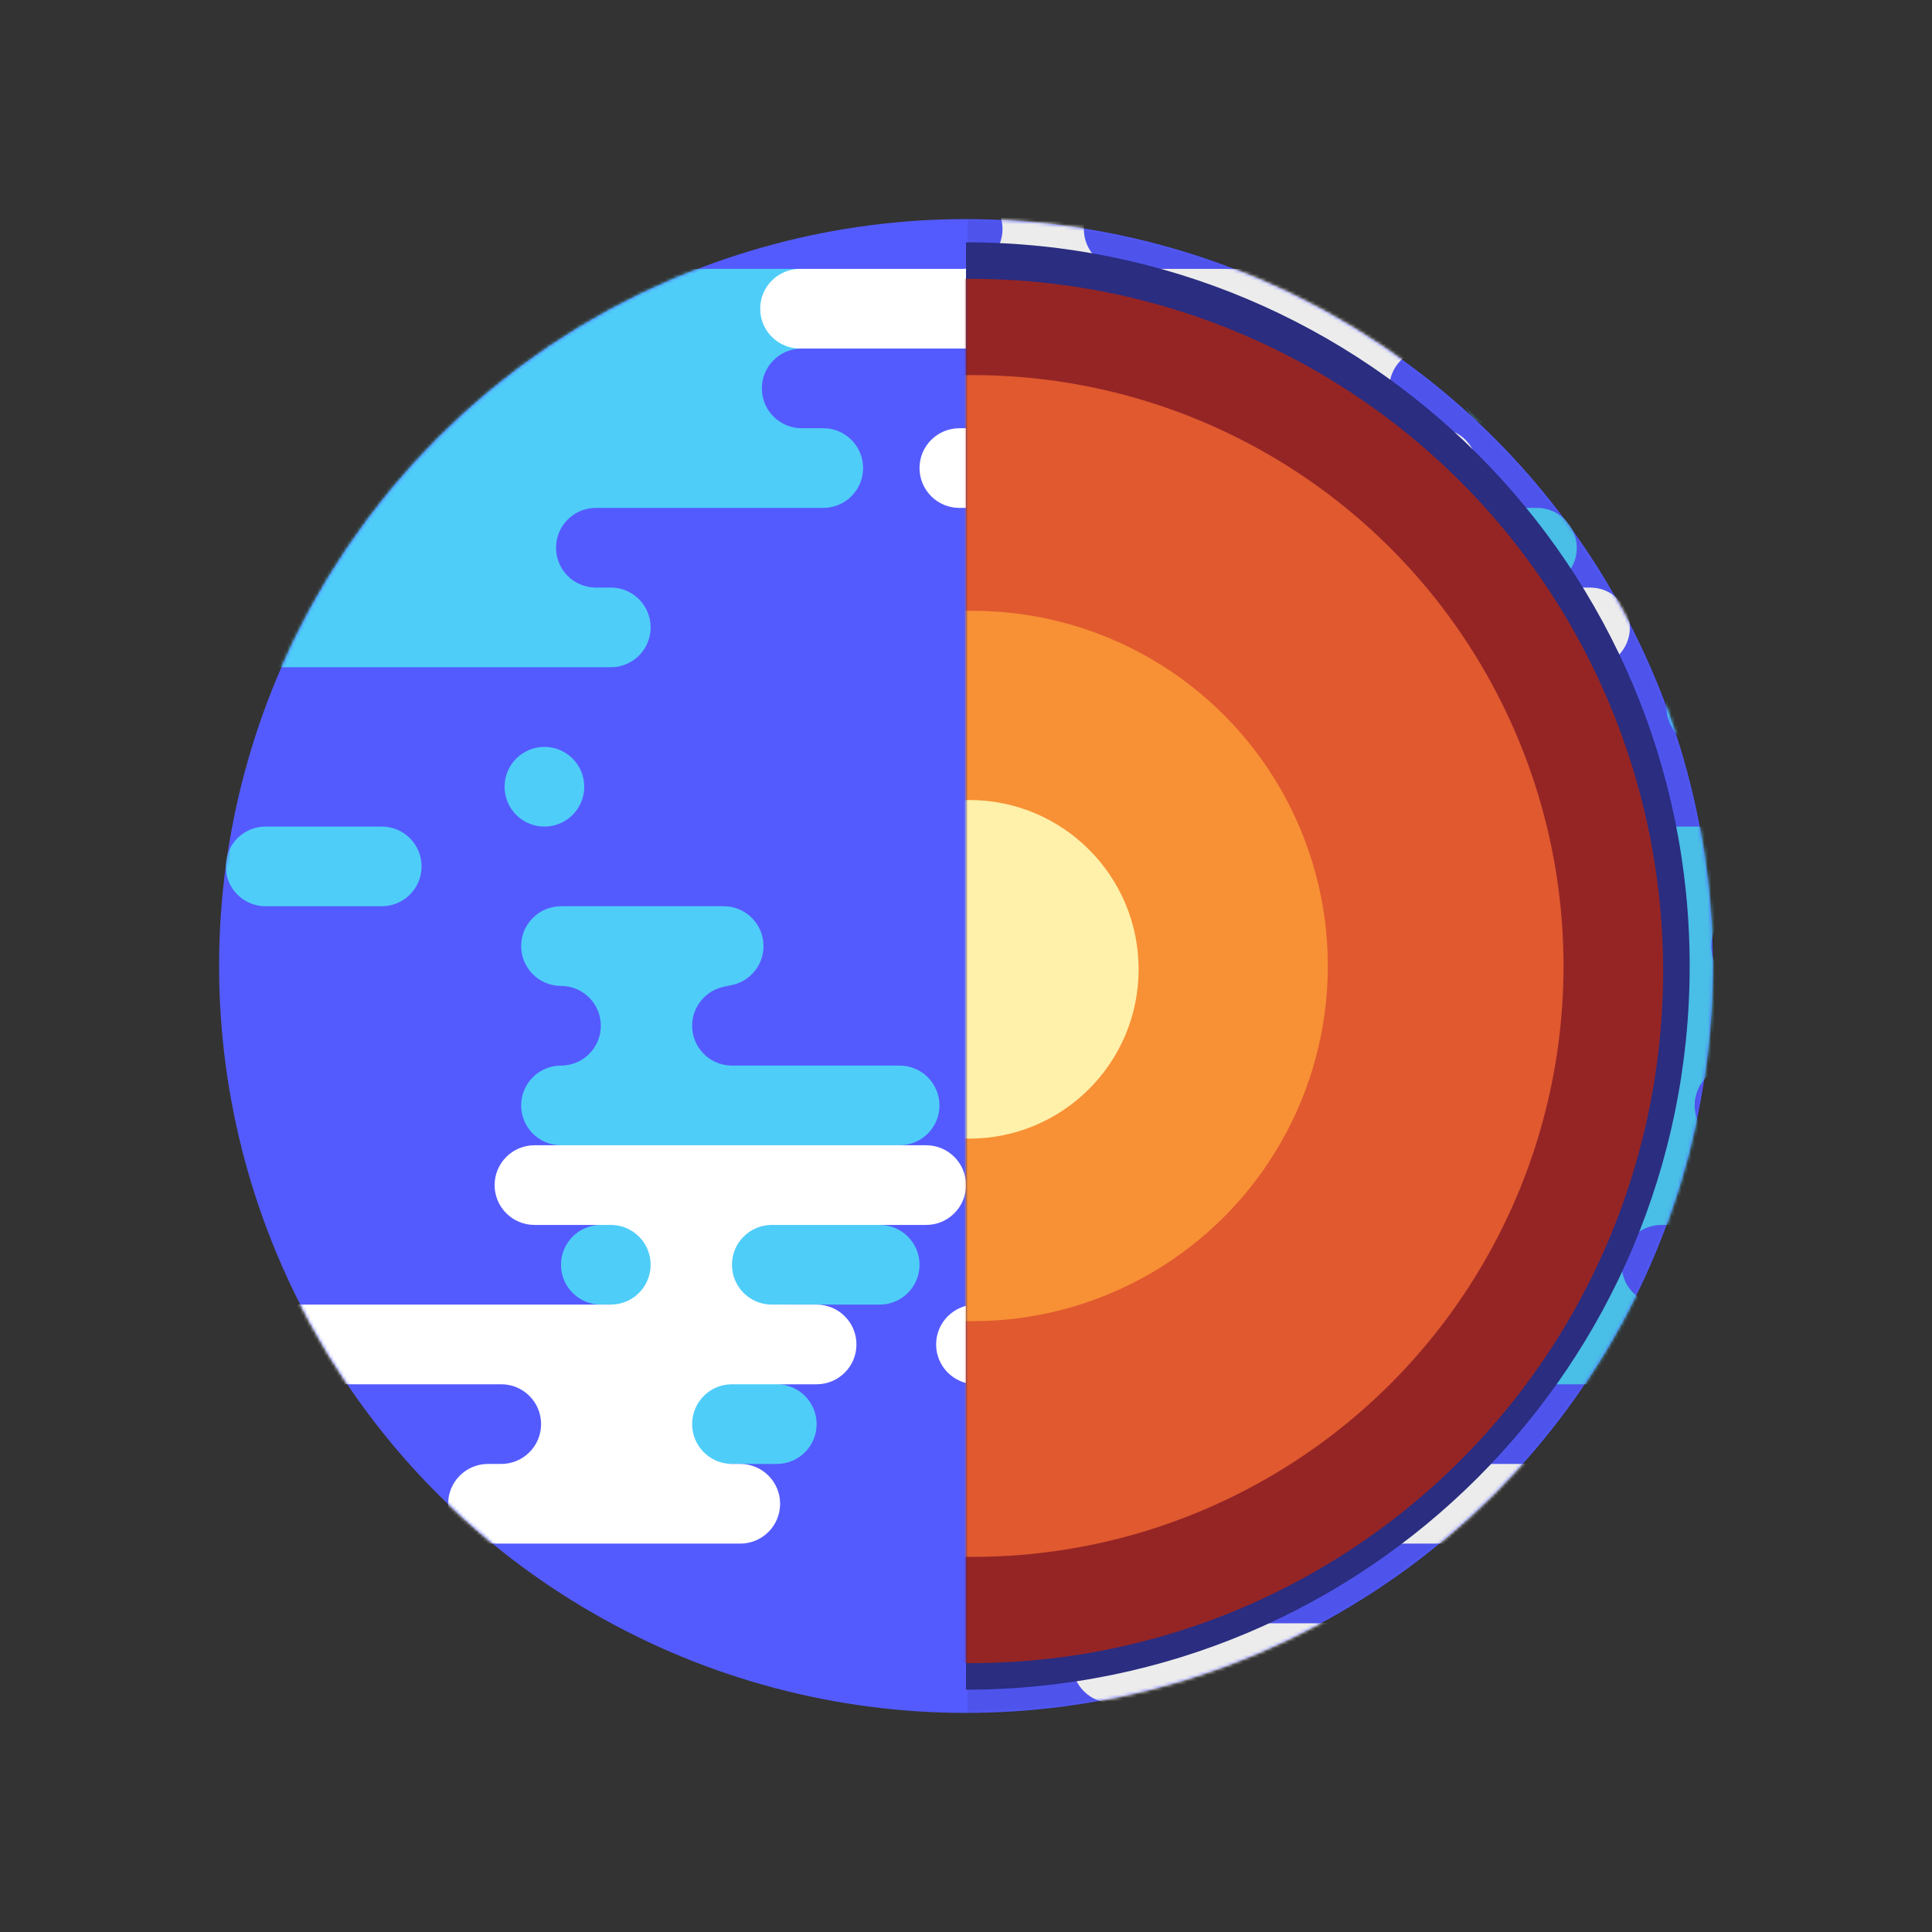 <svg width="582" height="582" viewBox="0 0 582 582" fill="none" xmlns="http://www.w3.org/2000/svg">
<rect x="0" y="0" width="582" height="582" fill="#333333" stroke="none"/>
<circle cx="291" cy="291" r="225" fill="#545BFE"/>
<mask id="mask0_921_142" style="mask-type:luminance" maskUnits="userSpaceOnUse" x="66" y="66" width="450" height="450">
<circle cx="291" cy="291" r="225" fill="white"/>
</mask>
<g mask="url(#mask0_921_142)">
<path fill-rule="evenodd" clip-rule="evenodd" d="M254 93C254 86.373 248.627 81 242 81H37C30.373 81 25 86.373 25 93C25 99.627 30.373 105 37 105H85C91.627 105 97 110.373 97 117C97 123.627 91.627 129 85 129H79C72.373 129 67 134.373 67 141C67 147.627 72.373 153 79 153H75C81.627 153 87 158.373 87 165C87 171.627 81.627 177 75 177H65C58.373 177 53 182.373 53 189C53 195.627 58.373 201 65 201H184C190.627 201 196 195.627 196 189C196 182.373 190.627 177 184 177H179L179 176.99C172.605 176.728 167.5 171.46 167.5 165C167.5 158.54 172.605 153.272 179 153.01L179 153H248C254.627 153 260 147.627 260 141C260 134.373 254.627 129 248 129H241L241 128.99C234.605 128.728 229.5 123.46 229.5 117C229.5 110.54 234.605 105.273 241 105.01L241 105H242C248.627 105 254 99.627 254 93ZM164 225C170.627 225 176 230.373 176 237C176 243.627 170.627 249 164 249C157.373 249 152 243.627 152 237C152 230.373 157.373 225 164 225ZM127 261C127 254.373 121.627 249 115 249H80C73.373 249 68 254.373 68 261C68 267.627 73.373 273 80 273H115C121.627 273 127 267.627 127 261ZM212 405C212 411.627 206.627 417 200 417H205C198.373 417 193 422.373 193 429C193 435.627 198.373 441 205 441H234C240.627 441 246 435.627 246 429C246 422.373 240.627 417 234 417H238V416.99C231.605 416.728 226.5 411.46 226.5 405C226.5 398.54 231.605 393.272 238 393.01V393H265C271.627 393 277 387.627 277 381C277 374.373 271.627 369 265 369L265 368.99C258.605 368.728 253.5 363.46 253.5 357C253.5 350.54 258.605 345.272 265 345.01L265 345H271C277.627 345 283 339.627 283 333C283 326.373 277.627 321 271 321H220V320.99C213.605 320.727 208.5 315.46 208.5 309C208.5 302.54 213.605 297.273 220 297.01V297H218C224.627 297 230 291.627 230 285C230 278.373 224.627 273 218 273H169C162.373 273 157 278.373 157 285C157 291.627 162.373 297 169 297C175.627 297 181 302.373 181 309C181 315.627 175.627 321 169 321C162.373 321 157 326.373 157 333C157 339.627 162.373 345 169 345H179C185.627 345 191 350.373 191 357C191 363.627 185.627 369 179 369H181C174.373 369 169 374.373 169 381C169 387.627 174.373 393 181 393H200C206.627 393 212 398.373 212 405Z" fill="#4FCDF9"/>
</g>
<mask id="mask1_921_142" style="mask-type:luminance" maskUnits="userSpaceOnUse" x="66" y="66" width="450" height="450">
<circle cx="291" cy="291" r="225" fill="white"/>
</mask>
<g mask="url(#mask1_921_142)">
<path fill-rule="evenodd" clip-rule="evenodd" d="M488 117C488 110.373 482.627 105 476 105H452C445.373 105 440 110.373 440 117C440 123.627 445.373 129 452 129H476C482.627 129 488 123.627 488 117ZM726 129C732.627 129 738 134.373 738 141C738 147.627 732.627 153 726 153H719V153.01C712.605 153.272 707.5 158.54 707.5 165C707.5 171.46 712.605 176.728 719 176.99V177H735C741.627 177 747 182.373 747 189C747 195.627 741.627 201 735 201H561C554.373 201 549 195.627 549 189C549 182.373 554.373 177 561 177H556C562.627 177 568 171.627 568 165C568 158.373 562.627 153 556 153H515C508.373 153 503 147.627 503 141C503 134.373 508.373 129 515 129H726ZM456 393C462.627 393 468 387.627 468 381C468 374.373 462.627 369 456 369C449.373 369 444 363.627 444 357C444 350.373 449.373 345 456 345H453C459.627 345 465 339.627 465 333C465 326.373 459.627 321 453 321H408C401.373 321 396 315.627 396 309C396 302.373 401.373 297 408 297C414.627 297 420 291.627 420 285C420 278.373 414.627 273 408 273H374C367.373 273 362 267.627 362 261C362 254.373 367.373 249 374 249H400C406.627 249 412 243.627 412 237C412 230.373 406.627 225 400 225C393.373 225 388 219.627 388 213C388 206.373 393.373 201 400 201H456C462.627 201 468 206.373 468 213C468 219.627 462.627 225 456 225L455.999 225.01C449.604 225.273 444.5 230.54 444.5 237C444.5 243.46 449.604 248.727 455.999 248.99L456 249H547C553.627 249 559 254.373 559 261C559 267.627 553.627 273 547 273H527L527 273.01C520.605 273.273 515.5 278.54 515.5 285C515.5 291.46 520.605 296.727 527 296.99L527 297H537C543.627 297 549 302.373 549 309C549 315.627 543.627 321 537 321H522L521.999 321.01C515.604 321.273 510.5 326.54 510.5 333C510.5 339.46 515.604 344.727 521.999 344.99L522 345H520C526.627 345 532 350.373 532 357C532 363.627 526.627 369 520 369H500L500 369.01C493.605 369.272 488.5 374.54 488.5 381C488.5 387.46 493.605 392.728 500 392.99L500 393H496C502.627 393 508 398.373 508 405C508 411.627 502.627 417 496 417H460C453.373 417 448 411.627 448 405C448 398.373 453.373 393 460 393H456ZM546 369C552.627 369 558 374.373 558 381C558 387.627 552.627 393 546 393C539.373 393 534 387.627 534 381C534 374.373 539.373 369 546 369ZM540 213C540 206.373 534.627 201 528 201H514C507.373 201 502 206.373 502 213C502 219.627 507.373 225 514 225H528C534.627 225 540 219.627 540 213ZM437 165C437 158.373 431.627 153 425 153H401C394.373 153 389 158.373 389 165C389 171.627 394.373 177 401 177H425C431.627 177 437 171.627 437 165ZM463 153C469.627 153 475 158.373 475 165C475 171.627 469.627 177 463 177H460C453.373 177 448 171.627 448 165C448 158.373 453.373 153 460 153H463Z" fill="#4FCDF9"/>
</g>
<mask id="mask2_921_142" style="mask-type:luminance" maskUnits="userSpaceOnUse" x="66" y="66" width="450" height="450">
<circle cx="291" cy="291" r="225" fill="white"/>
</mask>
<g mask="url(#mask2_921_142)">
<path fill-rule="evenodd" clip-rule="evenodd" d="M373 117C373 110.373 367.627 105 361 105H241C234.373 105 229 99.627 229 93C229 86.373 234.373 81 241 81H290C296.627 81 302 75.627 302 69C302 62.373 296.627 57 290 57H274C267.373 57 262 51.627 262 45C262 38.373 267.373 33 274 33H336C342.627 33 348 38.373 348 45C348 51.627 342.627 57 336 57H338L338 57.01C331.605 57.272 326.5 62.54 326.5 69C326.5 75.46 331.605 80.728 338 80.99L338 81H498C504.627 81 510 86.373 510 93C510 99.627 504.627 105 498 105H430L429.999 105.01C423.604 105.273 418.5 110.54 418.5 117C418.5 123.46 423.604 128.727 429.999 128.99L430 129H433C439.627 129 445 134.373 445 141C445 147.627 439.627 153 433 153H357C350.373 153 345 147.627 345 141C345 134.373 350.373 129 357 129H361C367.627 129 373 123.627 373 117ZM479 177C485.627 177 491 182.373 491 189C491 195.627 485.627 201 479 201H417C410.373 201 405 195.627 405 189C405 182.373 410.373 177 417 177H479ZM513 141C513 134.373 507.627 129 501 129H481C474.373 129 469 134.373 469 141C469 147.627 474.373 153 481 153H501C507.627 153 513 147.627 513 141ZM309 129C315.627 129 321 134.373 321 141C321 147.627 315.627 153 309 153H289C282.373 153 277 147.627 277 141C277 134.373 282.373 129 289 129H309ZM552 45C552 38.373 546.627 33 540 33H384C377.373 33 372 38.373 372 45C372 51.627 377.373 57 384 57H540C546.627 57 552 51.627 552 45Z" fill="white"/>
</g>
<mask id="mask3_921_142" style="mask-type:luminance" maskUnits="userSpaceOnUse" x="66" y="66" width="450" height="450">
<circle cx="291" cy="291" r="225" fill="white"/>
</mask>
<g mask="url(#mask3_921_142)">
<path fill-rule="evenodd" clip-rule="evenodd" d="M151 417C157.627 417 163 422.373 163 429C163 435.627 157.627 441 151 441H147C140.373 441 135 446.373 135 453C135 459.627 140.373 465 147 465H223C229.627 465 235 459.627 235 453C235 446.373 229.627 441 223 441H220L219.999 440.99C213.604 440.727 208.5 435.46 208.5 429C208.5 422.54 213.604 417.273 219.999 417.01L220 417H246C252.627 417 258 411.627 258 405C258 398.373 252.627 393 246 393H232L232 392.99C225.605 392.728 220.5 387.46 220.5 381C220.5 374.54 225.605 369.272 232 369.01L232 369H279C285.627 369 291 363.627 291 357C291 350.373 285.627 345 279 345H161C154.373 345 149 350.373 149 357C149 363.627 154.373 369 161 369H184C190.627 369 196 374.373 196 381C196 387.627 190.627 393 184 393H83C76.373 393 71 398.373 71 405C71 411.627 76.373 417 83 417H151ZM326 405C326 398.373 320.627 393 314 393H294C287.373 393 282 398.373 282 405C282 411.627 287.373 417 294 417H314C320.627 417 326 411.627 326 405Z" fill="white"/>
</g>
<mask id="mask4_921_142" style="mask-type:luminance" maskUnits="userSpaceOnUse" x="66" y="66" width="450" height="450">
<circle cx="291" cy="291" r="225" fill="white"/>
</mask>
<g mask="url(#mask4_921_142)">
<path fill-rule="evenodd" clip-rule="evenodd" d="M403 513C409.627 513 415 518.373 415 525C415 531.627 409.627 537 403 537H399C392.373 537 387 542.373 387 549C387 555.627 392.373 561 399 561H475C481.627 561 487 555.627 487 549C487 542.373 481.627 537 475 537H472L471.999 536.99C465.604 536.727 460.5 531.46 460.5 525C460.5 518.54 465.604 513.273 471.999 513.01L472 513H498C504.627 513 510 507.627 510 501C510 494.373 504.627 489 498 489H484L484 488.99C477.605 488.728 472.5 483.46 472.5 477C472.5 470.54 477.605 465.272 484 465.01L484 465H531C537.627 465 543 459.627 543 453C543 446.373 537.627 441 531 441H413C406.373 441 401 446.373 401 453C401 459.627 406.373 465 413 465H436C442.627 465 448 470.373 448 477C448 483.627 442.627 489 436 489H335C328.373 489 323 494.373 323 501C323 507.627 328.373 513 335 513H403ZM578 501C578 494.373 572.627 489 566 489H546C539.373 489 534 494.373 534 501C534 507.627 539.373 513 546 513H566C572.627 513 578 507.627 578 501Z" fill="white"/>
</g>
<mask id="mask5_921_142" style="mask-type:luminance" maskUnits="userSpaceOnUse" x="66" y="66" width="450" height="450">
<circle cx="291" cy="291" r="225" fill="white"/>
</mask>
<g mask="url(#mask5_921_142)">
<rect opacity="0.078" x="291.483" y="41" width="250.484" height="500" fill="black"/>
</g>
<path d="M291 73C411.398 73 509 170.602 509 291C509 411.398 411.398 509 291 509V73Z" fill="#2A2D80"/>
<mask id="mask6_921_142" style="mask-type:luminance" maskUnits="userSpaceOnUse" x="291" y="73" width="218" height="436">
<path d="M291 73C411.398 73 509 170.602 509 291C509 411.398 411.398 509 291 509V73Z" fill="white"/>
</mask>
<g mask="url(#mask6_921_142)">
<circle cx="292.5" cy="292.5" r="208.5" fill="#952525"/>
<circle cx="293" cy="291" r="178" fill="#E0592F"/>
<circle cx="293" cy="291" r="107" fill="#F89035"/>
<circle cx="292" cy="292" r="51" fill="#FFF1AA"/>
</g>
</svg>
